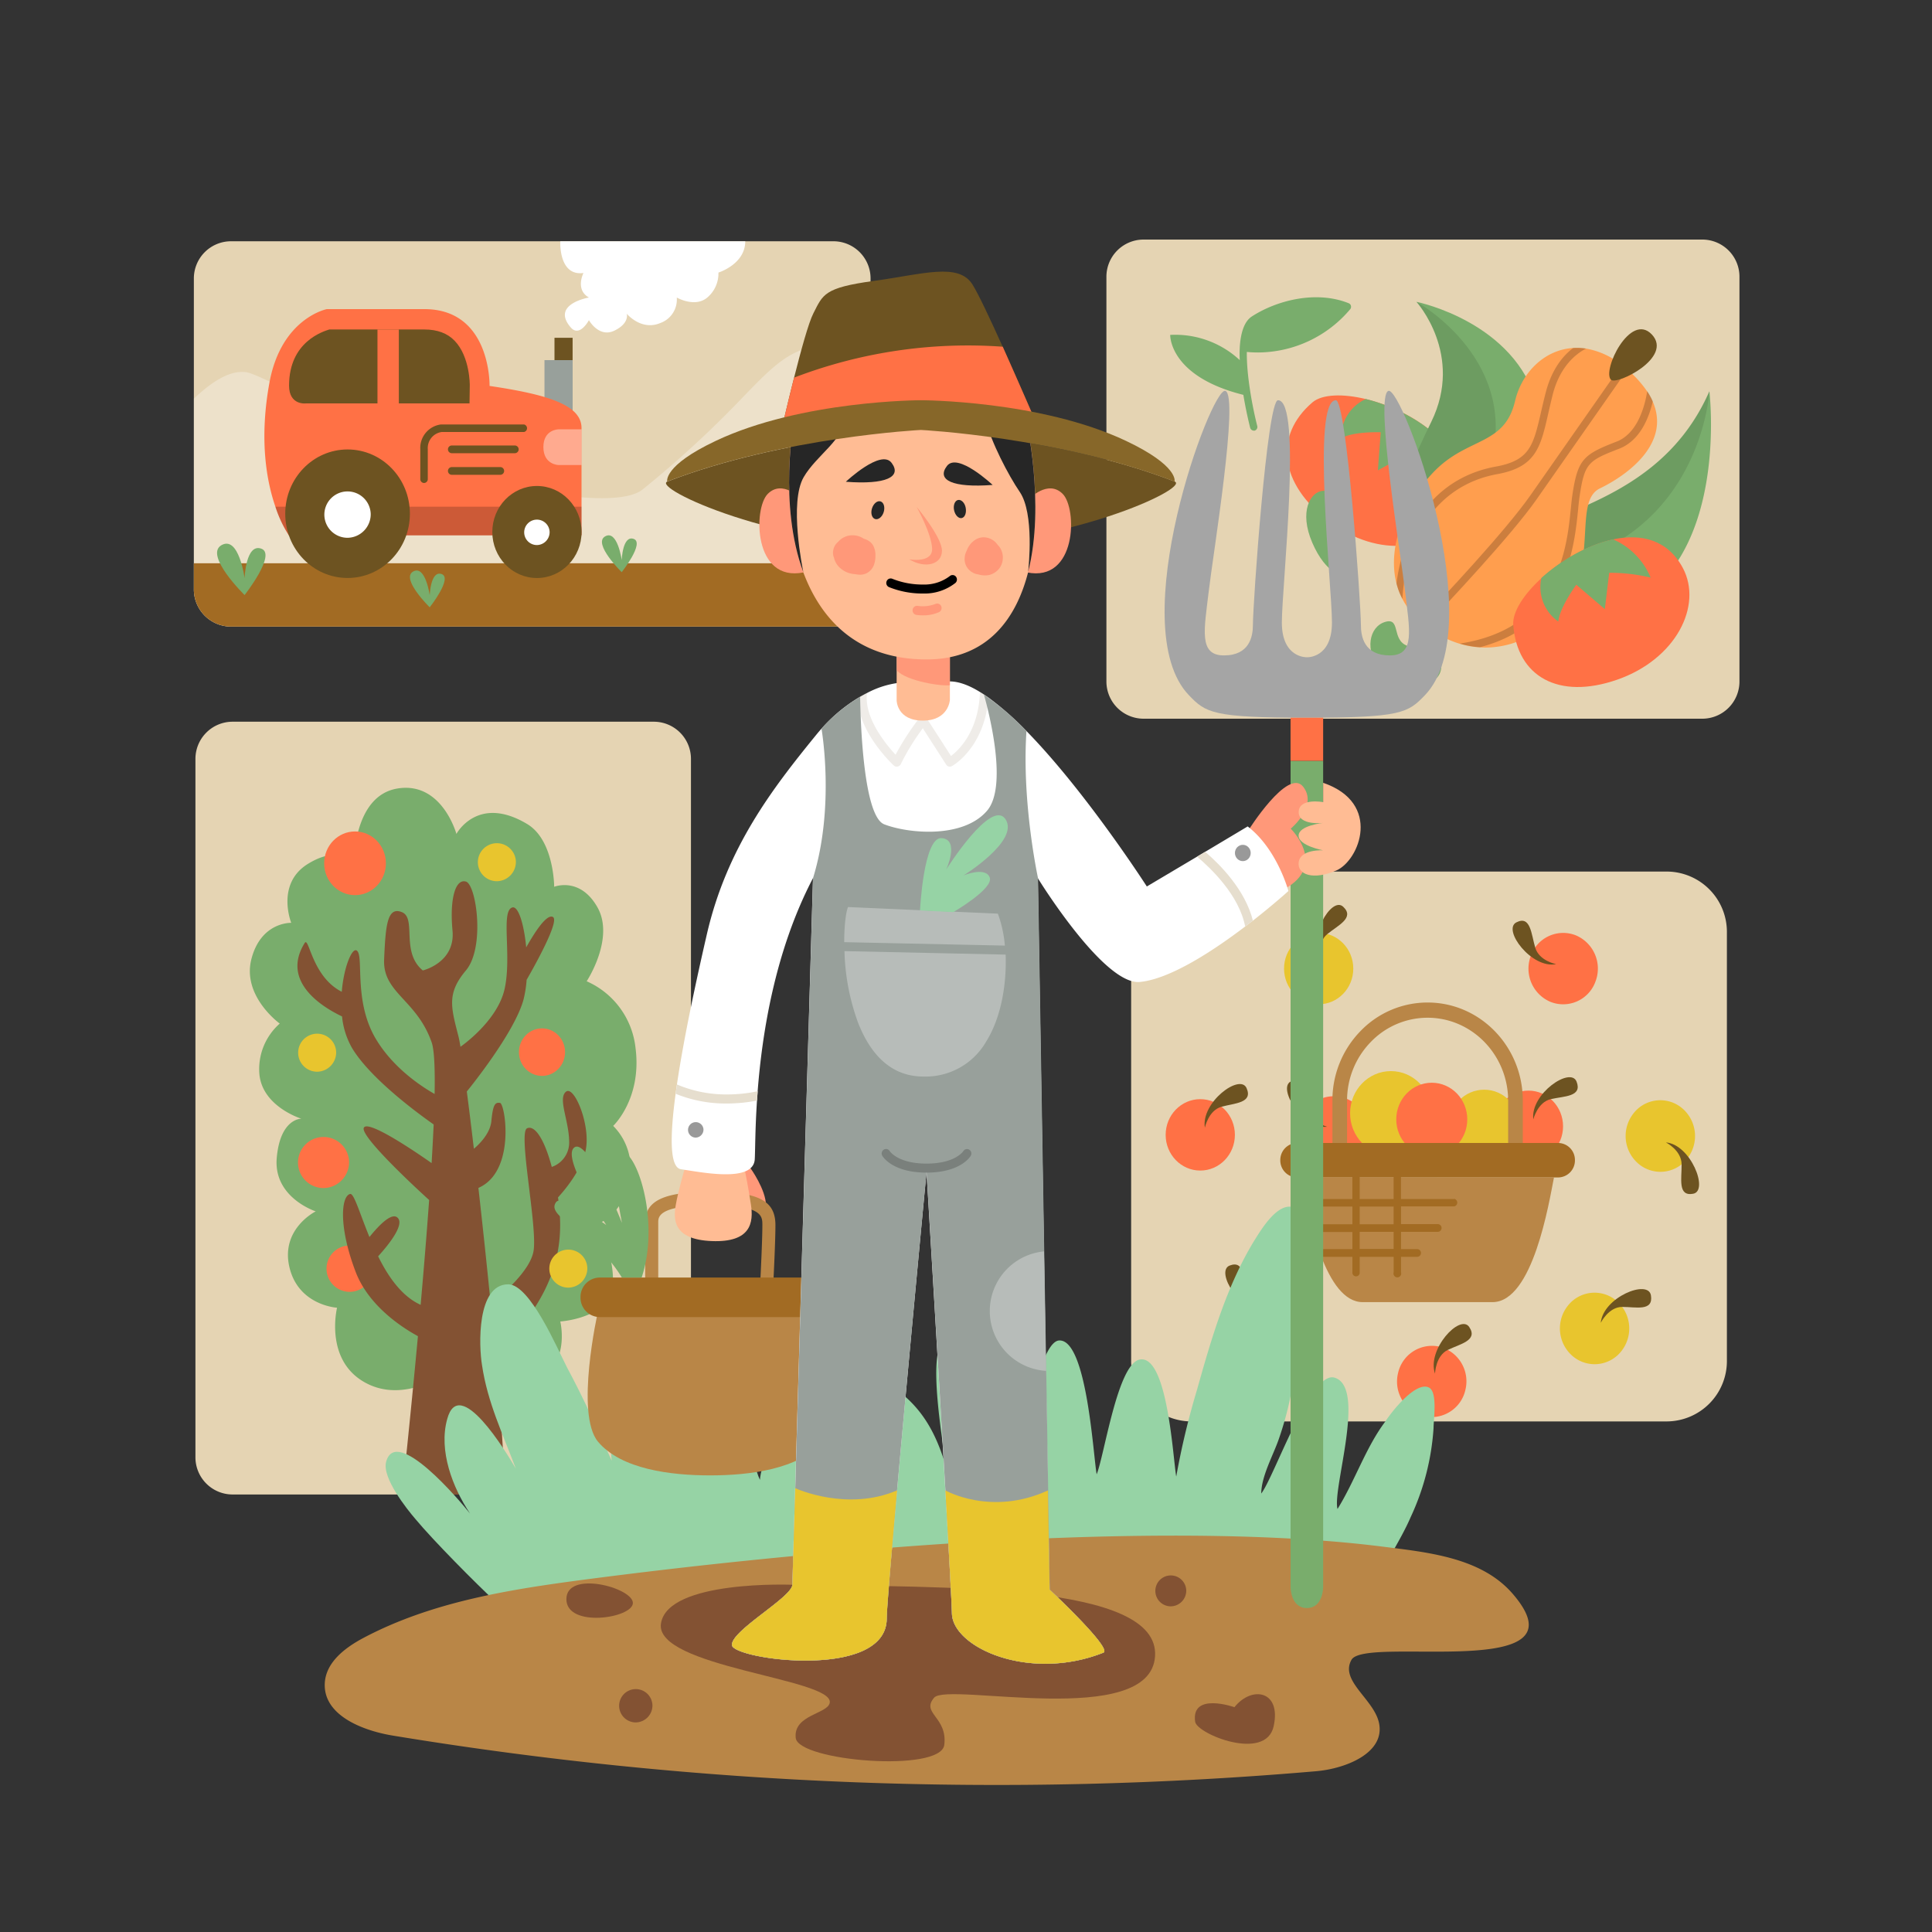 <svg id="OBJECTS" xmlns="http://www.w3.org/2000/svg" viewBox="0 0 500 500"><rect x="0" y="0" width="500" height="500" fill="#333333" stroke="none"/><defs><style>.cls-1{fill:#e5d4b3;}.cls-2{fill:#79ad6c;}.cls-3{fill:#ff7145;}.cls-4{fill:#835233;}.cls-5{fill:#e8c52e;}.cls-24,.cls-6{opacity:0.3;}.cls-12,.cls-24,.cls-7{fill:#fff;}.cls-8{fill:#a26b23;}.cls-9{fill:#98a09b;}.cls-10,.cls-15{opacity:0.2;}.cls-11{fill:#6d5321;}.cls-12,.cls-23{opacity:0.4;}.cls-13{opacity:0.1;}.cls-14{fill:#ff9e4e;}.cls-16{fill:#b98647;}.cls-17{fill:#96d3a5;}.cls-18{fill:#a5a5a5;}.cls-19{fill:#ff9879;}.cls-20{fill:#ffbc94;}.cls-21{fill:#ada18c;}.cls-22{fill:#e6dece;}.cls-25{fill:#262626;}.cls-26{fill:#876729;}</style></defs><path class="cls-1" d="M50.58,377a9.62,9.62,0,0,0,9.47,9.77H169.34a9.62,9.62,0,0,0,9.48-9.77V196.54a9.62,9.62,0,0,0-9.48-9.76H60.05a9.62,9.62,0,0,0-9.47,9.76Z"/><path class="cls-2" d="M116.56,354.7s-11.81,9.14-22.45,2.89c-10.15-5.95-6.88-19.15-6.88-19.15s-10-.56-12.33-10.5,6.81-14.44,6.81-14.44-11-3.54-10.09-13.84S78,289.52,78,289.52,68,286.46,67.14,278.1a15.7,15.7,0,0,1,5.26-13.2s-9.83-7.08-7.33-16.73,10.3-9.34,10.3-9.34-4.06-10.14,4.37-15.29,11.86,0,11.86,0-.32-17.54,11.23-19.47,15.29,11.75,15.29,11.75,5.46-10.26,18.3-2.57c7,4.18,7,16.25,7,16.25s6.69-2.7,11.21,5.33-2.8,19.12-2.8,19.12a21.35,21.35,0,0,1,12.64,17.23c1.71,13.19-5.78,20.2-5.78,20.2a15.44,15.44,0,0,1,4.21,13.91c-1.56,8.85-7.8,11.27-7.8,11.27s5.46,12.55,2.81,18.66S145,342,145,342s2.42,9.88-4.69,14.16C126.4,364.51,116.56,354.7,116.56,354.7Z"/><path class="cls-3" d="M96.5,328.17a6,6,0,1,0-6,6.16A6.06,6.06,0,0,0,96.5,328.17Z"/><path class="cls-4" d="M146.48,282.53c-2.15,1.71.71,7.34.81,12.71A6.68,6.68,0,0,1,142.8,302v0c-2-7.5-4.49-10.86-6.39-10-2.39,1,2.7,25.28,1.68,31.71-.83,5.2-8.29,11.52-11.1,13.72-1-10.1-2.1-20.44-3.18-30h0c9.73-4.24,6.93-21.78,5.6-22s-1.84.52-2.25,4.74c-.31,3.21-3.18,6-4.52,7.13-.65-5.5-1.27-10.53-1.83-14.82v0s12.48-15.2,14.73-24a30.38,30.38,0,0,0,.75-4.9c2.11-3.68,8.61-15.3,6.8-16.27s-5.51,5.38-6.91,7.87c-.56-6-2.07-11-3.71-10.29-2.86,1.15,0,12.64-1.88,21.06s-11.42,14.95-11.42,14.95h0c-.21-1.24-.38-2.15-.52-2.68-1.92-7.54-3.08-11.11,1.93-17.07s2.69-22.23,0-23-4.24,4.34-3.47,12.68-7.69,10.32-7.69,10.32c-5.78-4.76-1.54-13.5-5.39-15.08s-4.24,3.57-4.62,12.25,8.47,10.38,12.32,21.49c.66,1.93.87,6.72.75,13.31-3.25-1.84-10.71-6.65-15.25-14.32-5.92-10-2.86-21.89-5-22.85-1.21-.54-3.27,4.49-3.78,10.72-7.76-3.93-8.47-14.44-9.6-12.62-6.22,10,4.62,16.6,9.67,19a20.51,20.51,0,0,0,2.59,8.18c4.65,7.74,16.52,16.55,21.12,19.78-.14,3.13-.32,6.5-.53,10-5-3.52-16.42-11.15-17.53-9.18s12.1,14.39,16.89,18.73c-.63,8.77-1.4,18.11-2.2,27.13-4.85-2.18-8.4-7.26-11-12.56,2.46-2.7,6.73-7.9,5.17-9.84s-5.31,2.25-7.42,4.85c-2.53-6.15-4-11.39-5-11.14-2.37.58-3,8.62,1.47,20.26,3.42,8.82,12.08,14.36,16.08,16.54-2.07,22.4-4.09,41-4.09,41H130.6c0-7.47-1-21.07-2.37-36.49,16.41-15.45,17.91-28.74,16.18-40.42,1.62-1.76,6.09-7,7.17-12.22C152.91,291.24,148.62,280.81,146.48,282.53Z"/><path class="cls-5" d="M87,272.29a4.92,4.92,0,1,0-4.91,5.07A5,5,0,0,0,87,272.29Z"/><path class="cls-5" d="M133.51,223a4.92,4.92,0,1,0-4.92,5.06A5,5,0,0,0,133.51,223Z"/><ellipse class="cls-3" cx="91.88" cy="223.42" rx="7.99" ry="8.24"/><ellipse class="cls-3" cx="140.27" cy="272.29" rx="5.97" ry="6.15"/><path class="cls-3" d="M90.34,300.65a6.61,6.61,0,1,0-6.6,6.82A6.7,6.7,0,0,0,90.34,300.65Z"/><path class="cls-5" d="M152,328.17a4.92,4.92,0,1,0-4.91,5.07A5,5,0,0,0,152,328.17Z"/><path class="cls-1" d="M225.3,72.21v80.18a9.62,9.62,0,0,1-9.47,9.77H59.65a9.63,9.63,0,0,1-9.48-9.77V72.21a9.63,9.63,0,0,1,9.48-9.77H215.83A9.62,9.62,0,0,1,225.3,72.21Z"/><g class="cls-6"><path class="cls-7" d="M225.3,94.07v58.32a9.62,9.62,0,0,1-9.47,9.77H59.65a9.63,9.63,0,0,1-9.48-9.77V103.17c4.33-4.09,9.22-7.53,13.64-6.83s34.67,17.56,39,20.76c3.72,3.19,53.91,17.24,63.5,9.57a272,272,0,0,0,26.31-24.26c9-9.25,15.49-16.29,28.49-10.86A27,27,0,0,1,225.3,94.07Z"/></g><path class="cls-8" d="M225.3,145.77v6.62a9.62,9.62,0,0,1-9.47,9.77H59.65a9.63,9.63,0,0,1-9.48-9.77v-6.62Z"/><rect class="cls-9" x="140.91" y="93.2" width="7.29" height="13.01"/><path class="cls-3" d="M150.5,110.8v27.75H74.76a31.5,31.5,0,0,1-3.49-7.42C69,124.56,67,113.69,69.78,98.78,72.91,82.29,84.58,80,84.58,80h25.24c17.33,0,16.88,19.88,16.88,19.88C142.23,102.17,150.5,104.93,150.5,110.8Z"/><path class="cls-10" d="M150.5,131.13v7.42H74.76a31.5,31.5,0,0,1-3.49-7.42Z"/><path class="cls-11" d="M74.81,99.79c0-11.4,8.84-14,10.4-14.52h24.61c3.39,0,6,1,7.84,2.92,4,4.15,3.92,11.49,3.92,11.57l-.07,4.64H79.22S74.81,105,74.81,99.79Z"/><rect class="cls-3" x="97.69" y="85.27" width="5.53" height="19.13"/><ellipse class="cls-11" cx="89.95" cy="132.95" rx="16.13" ry="16.63"/><path class="cls-7" d="M95.94,133a6,6,0,1,0-6,6.18A6.09,6.09,0,0,0,95.94,133Z"/><ellipse class="cls-11" cx="138.96" cy="137.68" rx="11.55" ry="11.91"/><path class="cls-7" d="M142.24,137.68a3.29,3.29,0,1,0-3.28,3.38A3.34,3.34,0,0,0,142.24,137.68Z"/><rect class="cls-11" x="143.5" y="87.42" width="4.69" height="5.78"/><path class="cls-12" d="M150.5,111.11h-5.95s-3.92,0-3.92,4.59,3.92,4.65,3.92,4.65h5.95Z"/><path class="cls-11" d="M109.77,125a1,1,0,0,1-1-1v-7.74a6.13,6.13,0,0,1,5.35-6.41h21.5a1,1,0,0,1,0,1.95H114.33a4.19,4.19,0,0,0-3.62,4.46v7.74A1,1,0,0,1,109.77,125Z"/><path class="cls-11" d="M133.23,117.29h-16.3a1,1,0,0,1,0-2h16.3a1,1,0,0,1,0,2Z"/><path class="cls-11" d="M129.47,122.88H116.93a1,1,0,0,1,0-2h12.54a1,1,0,0,1,0,2Z"/><path class="cls-7" d="M147.71,84.74c2.31,2.67,4.7-1.88,4.7-1.88S155,87.5,159,85.57s3.2-4.38,3.2-4.38,3.73,4.49,8.65,2.42A6.45,6.45,0,0,0,175.15,77s4.69,2.71,7.9,0a8.16,8.16,0,0,0,2.88-6.46s6.94-2.15,6.94-8.09H145s-.48,9.08,6,8.2c0,0-2.21,4.33,1.42,6.35C152.41,77,142.48,78.68,147.71,84.74Z"/><path class="cls-2" d="M63.3,154s-10.51-10.29-6-12.9,6,8.52,6,8.52.31-9.06,4.32-7.63S63.3,154,63.3,154Z"/><path class="cls-2" d="M111.21,157.17s-7.53-7.37-4.32-9.24,4.32,6.11,4.32,6.11.22-6.5,3.1-5.47S111.21,157.17,111.21,157.17Z"/><path class="cls-2" d="M160.9,148.08s-7.53-7.38-4.32-9.25,4.32,6.11,4.32,6.11.22-6.5,3.1-5.47S160.9,148.08,160.9,148.08Z"/><path class="cls-1" d="M286.34,71.72A9.62,9.62,0,0,1,295.81,62H440.7a9.62,9.62,0,0,1,9.47,9.77V176.23A9.63,9.63,0,0,1,440.7,186H295.81a9.63,9.63,0,0,1-9.47-9.77Z"/><path class="cls-3" d="M339.67,104.12c-10,8.54-8.67,21.07,4.3,30.83s27.94,7.64,32.67-2.35c3.58-7.57.85-14.3-4.51-19.48-5-4.8-12.17-8.27-18.67-9.85C347.52,101.84,342.18,102,339.67,104.12Z"/><path class="cls-2" d="M347.09,113.42c3.3-1.84,10.24-1.55,10.24-1.55l-.74,9.86,8.09-4.47a48.25,48.25,0,0,1,5.2,9.75,19.37,19.37,0,0,0,2.25-13.89c-5-4.8-12.17-8.27-18.67-9.85A10.86,10.86,0,0,0,347.09,113.42Z"/><path class="cls-2" d="M389.32,145.57a22.61,22.61,0,0,0,.25,2.67c1.84,11.8,13.51,16.43,30.08,9.4,28.13-11.94,22.74-56.38,22.74-56.38C427.5,135.28,388.91,131.82,389.32,145.57Z"/><path class="cls-13" d="M389.32,145.57a22.61,22.61,0,0,0,.25,2.67c50.46-2.24,52.82-47,52.82-47C427.5,135.28,388.91,131.82,389.32,145.57Z"/><path class="cls-2" d="M369.35,162.2h0c.52-.25,38.79-19.5,28.44-57.68-5.7-21-30.45-26.25-31.22-26.41h0s12.37,13.65,3.85,31.05S357,138.75,369.35,162.2Z"/><path class="cls-13" d="M369.35,162.2h0c.2-.37,6.74-12.35,15.87-40.36S367.3,78.5,366.58,78.1h0s12.37,13.65,3.85,31.05S357,138.75,369.35,162.2Z"/><path class="cls-14" d="M361.41,151a17.5,17.5,0,0,0,1.53,4,19.54,19.54,0,0,0,4.65,5.85l0,0c.48.42,1,.82,1.46,1.19a26.49,26.49,0,0,0,8.71,4.56,22.76,22.76,0,0,0,5.22.94c8.58.53,16.76-3.78,22.07-10.91,8.52-11.42,2.15-26.92,9-30.23,7.44-3.6,18.37-11.82,13.66-22.5a15.94,15.94,0,0,0-1.44-2.62,28.2,28.2,0,0,0-5.08-5.6c-.26-.24-.53-.46-.81-.7s-.45-.36-.67-.52a20.08,20.08,0,0,0-9.27-4.25,14.49,14.49,0,0,0-3.34-.15c-7.35.46-13.25,6.28-15,13.7-2.73,11.6-12.1,9.31-20.78,18.09C364.88,128.37,358.69,140.49,361.41,151Z"/><g class="cls-15"><path d="M377.79,166.56a22.76,22.76,0,0,0,5.22.94c22.41-5.85,24.39-25.62,25.42-35.79.12-1.27.23-2.36.37-3.25,1.28-8.6,2.2-9.23,10.23-12.33,5.41-2.09,7.73-8,8.71-12.27a15.94,15.94,0,0,0-1.44-2.62c-.58,3.66-2.41,10.92-7.94,13.05-8.57,3.32-10.05,4.53-11.44,13.87-.14.94-.25,2.05-.38,3.34C405.5,141.86,403.42,162.63,377.79,166.56Z"/></g><g class="cls-15"><path d="M361.41,151a17.5,17.5,0,0,0,1.53,4c1.06-17.69,10.08-29.66,24.58-32.3,10-1.82,11.19-7,13.15-15.61.36-1.57.73-3.19,1.18-5,1.88-7.29,6-10.52,8.62-11.88a14.49,14.49,0,0,0-3.34-.15c-2.64,2-5.57,5.55-7.1,11.54-.47,1.8-.86,3.5-1.2,5-2,8.6-2.87,12.54-11.65,14.14C372.84,123.32,363.54,134.42,361.41,151Z"/></g><g class="cls-15"><path d="M367.59,160.78l0,0c.48.42,1,.82,1.46,1.19,5.56-5.85,22.15-23.5,28.57-32.67s19.28-27.55,23.57-33.69c-.26-.24-.53-.46-.81-.7s-.45-.36-.67-.52l-23.62,33.77C389.71,137.32,373,155.12,367.59,160.78Z"/></g><path class="cls-11" d="M416.93,98.29c1.5,1.45,16.17-5.78,10.57-11.72S414.53,96,416.93,98.29Z"/><path class="cls-3" d="M391.63,161.74c1,13.34,11.69,19.46,26.9,14.16s22.16-19.14,17-28.89c-3.93-7.38-10.83-8.95-18-7.43-6.66,1.42-13.56,5.49-18.56,10C394.34,153.81,391.37,158.39,391.63,161.74Z"/><path class="cls-2" d="M403.28,160.85c.44-3.83,4.67-9.52,4.67-9.52l7.38,6.31,1.13-9.4a45.47,45.47,0,0,1,10.72,1.24,18.56,18.56,0,0,0-9.71-9.9c-6.66,1.42-13.56,5.49-18.56,10A10.87,10.87,0,0,0,403.28,160.85Z"/><path class="cls-2" d="M372.89,173.45c-1.14,5.19-11.23,5.49-15.56.19s-3-11.46,1.15-12.69,1.52,4.72,5.8,6.21S374,168.34,372.89,173.45Z"/><path class="cls-2" d="M350.54,147.3c2.52-3.47-4.41-5.48-3-11.64s-2-8.9-5.2-8.64-6.21,5.32-2.73,13.41S348.14,150.6,350.54,147.3Z"/><path class="cls-2" d="M321.78,102.19c.69,4.21,1.54,7.64,1.77,8.54a1,1,0,0,0,.92.72.91.91,0,0,0,.23,0,1,1,0,0,0,.68-1.19c-1.06-4.13-2.8-12.75-2.7-19.18,1,.1,2,.14,2.94.14A31.35,31.35,0,0,0,349.45,80a1,1,0,0,0,.17-.86.93.93,0,0,0-.57-.66c-8.45-3.4-18.69-.73-25.09,3.43-2,1.31-2.89,4.34-3.11,8v0a.71.71,0,0,0,0,.14c-.06,1-.06,2.08,0,3.15a24.55,24.55,0,0,0-18-6.53S302.47,97.36,321.78,102.19Z"/><path class="cls-1" d="M446.92,241.41a15.62,15.62,0,0,0-15.38-15.85H308.11a15.61,15.61,0,0,0-15.37,15.85V352a15.62,15.62,0,0,0,15.37,15.86H431.54A15.63,15.63,0,0,0,446.92,352Z"/><ellipse class="cls-5" cx="341.27" cy="250.67" rx="8.96" ry="9.24"/><path class="cls-11" d="M341.64,248.49s-.89-4.49,1.88-6.76,7.15-4.21,4.09-7.07S338.16,242.93,341.64,248.49Z"/><path class="cls-3" d="M407.84,242.07a8.88,8.88,0,0,0-11.63,5.21,9.33,9.33,0,0,0,5.05,12,8.88,8.88,0,0,0,11.63-5.21A9.35,9.35,0,0,0,407.84,242.07Z"/><path class="cls-11" d="M402.72,249.51s-4.38-.8-5.41-4.28-1.18-8.41-4.88-6.52S396.43,250.81,402.72,249.51Z"/><path class="cls-3" d="M379.26,359.62a9.25,9.25,0,0,0-6.69-11.1,9,9,0,0,0-10.77,6.9,9.27,9.27,0,0,0,6.7,11.11A9,9,0,0,0,379.26,359.62Z"/><path class="cls-11" d="M371.38,355.49s.12-4.59,3.32-6.14,7.89-2.43,5.53-5.93S369.21,349.26,371.38,355.49Z"/><ellipse class="cls-3" cx="310.63" cy="293.7" rx="8.96" ry="9.24"/><path class="cls-11" d="M311.82,291.85s.91-4.49,4.32-5.43,8.18-.95,6.47-4.82S310.76,285.32,311.82,291.85Z"/><ellipse class="cls-3" cx="329.22" cy="340.64" rx="8.96" ry="9.24"/><path class="cls-11" d="M327.51,339.31s-4.29-1.22-5-4.79-.41-8.48-4.27-7S321.12,340,327.51,339.31Z"/><path class="cls-5" d="M419.72,349.53a9.44,9.44,0,0,0-1.5-13,8.77,8.77,0,0,0-12.58,1.54,9.43,9.43,0,0,0,1.49,13A8.78,8.78,0,0,0,419.72,349.53Z"/><path class="cls-11" d="M414.28,342.34s2-4.1,5.53-4.11,8.14,1.25,7.45-3S414.88,335.75,414.28,342.34Z"/><path class="cls-5" d="M424.25,301.36a8.77,8.77,0,0,0,12.56-1.72,9.44,9.44,0,0,0-1.67-13,8.78,8.78,0,0,0-12.56,1.72A9.43,9.43,0,0,0,424.25,301.36Z"/><path class="cls-11" d="M431.14,295.66s4,2,4.06,5.64-1.09,8.41,3,7.64S437.54,296.18,431.14,295.66Z"/><path class="cls-3" d="M349.24,284.7a8.84,8.84,0,0,0-12.06,4.06,9.39,9.39,0,0,0,3.93,12.43,8.85,8.85,0,0,0,12.06-4.06A9.39,9.39,0,0,0,349.24,284.7Z"/><path class="cls-11" d="M343.46,291.61s-4.29-1.22-5-4.79-.41-8.48-4.26-7S337.08,292.29,343.46,291.61Z"/><ellipse class="cls-3" cx="395.56" cy="291.49" rx="8.96" ry="9.24"/><path class="cls-11" d="M396.82,289.69s1.09-4.45,4.54-5.24,8.21-.59,6.65-4.54S396,283.12,396.82,289.69Z"/><ellipse class="cls-5" cx="359.97" cy="288.1" rx="10.57" ry="10.9"/><ellipse class="cls-5" cx="384.1" cy="291.49" rx="9.19" ry="9.48"/><ellipse class="cls-3" cx="370.54" cy="289.69" rx="9.19" ry="9.48"/><path class="cls-16" d="M394.1,295.8h-3.79V284.89c0-11.85-9.35-21.5-20.84-21.5a20.39,20.39,0,0,0-14.74,6.3,21.69,21.69,0,0,0-6.11,15.2V295.8h-3.79V284.89a25.62,25.62,0,0,1,7.22-18,24.09,24.09,0,0,1,17.42-7.44c13.58,0,24.63,11.39,24.63,25.4Z"/><path class="cls-8" d="M407.59,300.26a4.39,4.39,0,0,0-4.32-4.46h-67.6a4.4,4.4,0,0,0-4.33,4.46h0a4.4,4.4,0,0,0,4.33,4.46h67.6a4.39,4.39,0,0,0,4.32-4.46Z"/><path class="cls-16" d="M402.17,304.71c-1.29,6.51-5.44,32.28-15.91,32.28H352.65c-4.76,0-8.23-5.36-10.71-11.8-.25-.65-.49-1.3-.71-2-.5-1.46-1-3-1.39-4.43-.18-.66-.35-1.31-.52-2-.4-1.59-.76-3.14-1.09-4.59-.14-.67-.28-1.32-.4-1.95-.49-2.36-.85-4.34-1.09-5.59Z"/><path class="cls-8" d="M376.35,310.3H362.57v-6.56a1,1,0,1,0-1.9,0v6.56h-8.79v-6.56a.95.95,0,1,0-1.89,0v6.56H337.83c.12.63.26,1.28.4,1.95H350v4.59H339.32c.17.65.34,1.3.52,2H350v4.43h-8.76c.22.66.46,1.31.71,2H350v4a.95.95,0,1,0,1.89,0v-4h8.79v4a1,1,0,1,0,1.9,0v-4h4.17a1,1,0,0,0,0-2h-4.17V318.8h9.5a1,1,0,0,0,0-2h-9.5v-4.59h13.78a1,1,0,0,0,0-1.95Zm-15.68,12.93h-8.79V318.8h8.79Zm0-6.39h-8.79v-4.59h8.79Z"/><path class="cls-17" d="M371,369.63a64.23,64.23,0,0,1-5.92,23c-2.79,6.52-7.84,13.52-10.28,20.36-9.5-4.21-23.44-4.81-38.22-4.84-10.83,0-53.65-.51-93.88-1A83.71,83.71,0,0,1,217.89,388a95.84,95.84,0,0,1-.91-15.48c.05-1.58.09-3.42.2-5.3.44-7.37,2.07-15.23,11.08-10.12,9.3,5.53,13.53,12.22,16.64,22.69-.57-4.66-5.36-31.12-.29-32.87,3.95-1.45,11,11.93,12.69,14.84,3.39,5.52,4.8,9.59,6.49,16,1.41-4.36,2-9.6,3.1-14.25.57-2.91,3.39-16,7.05-16.58,7.34-.87,9,30,9.88,34.61,2-4.94,5.35-28.21,11-29.66,7.34-1.75,8.75,25.59,9.59,30.25a199.58,199.58,0,0,1,5.36-22.4c3.67-13.09,7.62-26.76,14.67-38.39,2-3.2,6.77-11.35,11.28-8.44,2.82,1.75,2.54,8.14,2.54,11,0,9.89-1.7,20.36-3.11,30a84.15,84.15,0,0,1-4.23,18.62c-1.41,4.07-4.51,9.6-4.51,14,3.39-4.36,12.69-31.71,18.9-30,8.46,2.33-.57,28.8.84,34,4.52-7.27,7.34-16,12.41-22.69,1.69-2.61,7.9-10.47,11.28-8.72C372.09,360.32,371,367.3,371,369.63Z"/><path class="cls-17" d="M217.89,388c-.89,3.2-1.82,6.08-2.32,8.08-.69,2.11-1.37,7.86-2.81,10.9-36.16-.44-55.69,12.72-66.85,6.48-5.72-3.2-10.69-.06-17.49,1.23-5.31-4.94-16.22-15.93-20.87-21.52-2.26-2.62-8.74-10.76-7.62-14.84,2.54-9.59,19.18,10.18,21.72,13.38-4.51-6.69-8.18-16.28-5.92-24.43,3.1-11.63,15.23,8.44,17.77,12.8-3.39-9-7.34-17.16-8.75-26.76-.84-4.94-1.41-20.94,6.77-20.94,5.64,0,12.69,16.58,15.23,21.52,4.23,7.86,7.9,16,11.56,24.14-.56-4.94-1.12-20.94,7.9-18.9,6.77,1.74,10.44,16.29,13.54,21.23.28-4.36,1.69-18,8.46-15.71,5.64,2,6.2,13.67,8.46,18.33.56-8.12,11.78-23.18,20.51-15.77l.08.06C221.8,371.18,220,380.5,217.89,388Z"/><path class="cls-16" d="M152.06,408.7c-19.89,2.6-40.16,5.74-58,15.19-4.66,2.48-9.64,6.19-10,11.6-.52,8.36,9.63,12.37,17.65,13.69a962,962,0,0,0,238.9,9.21c7.69-.66,17.93-4.74,16.27-12.51-1.32-6.16-10.22-10.9-7.11-16.33,3.62-6.34,61.63,6,41.72-17.07-8.13-9.42-21.9-10.73-33.89-12.24-37.22-4.69-87.25-2.72-124.46.1Q192.52,403.42,152.06,408.7Z"/><path class="cls-4" d="M205.16,410.14s-32.32-1.34-34.1,10,44.63,14.23,43.68,20.5c-.45,2.94-9.45,3.1-8.81,9.13s37.56,9.06,38.45,1.81-6.13-8.17-2.61-12.24,56,8.29,57.16-10.74S244.5,410.81,205.16,410.14Z"/><path class="cls-4" d="M146.58,413.85c0,7.55,17.2,4.95,17.21,1S146.6,406.29,146.58,413.85Z"/><path class="cls-4" d="M168.85,441.33a4.31,4.31,0,1,0-4.32,4.43A4.38,4.38,0,0,0,168.85,441.33Z"/><path class="cls-4" d="M309.3,445.57c.44,3.19,18.28,10.43,20.32,1.19s-5.65-10.59-10.15-4.94C319.47,441.82,308.21,437.83,309.3,445.57Z"/><path class="cls-4" d="M307,411.6a4,4,0,1,0-4,4.12A4.06,4.06,0,0,0,307,411.6Z"/><path class="cls-18" d="M338.21,185.75c24.54,0,26.18-1.31,30.5-5.77,17.27-17.81-5.84-80.13-9.4-78.82s3.18,42.1,4.33,51.94,2.67,16.52-3.95,16.52-7.49-4.83-7.49-7.87c0-5.52-3.69-58.17-6.49-58.17-6.36,0-1,48.2-1,57.52s-6.48,9-6.48,9-6.49.28-6.49-9,5.35-57.52-1-57.52c-2.8,0-6.49,52.65-6.49,58.17,0,3-.89,7.87-7.5,7.87s-5.09-6.69-3.94-16.52,7.88-50.63,4.32-51.94-26.67,61-9.39,78.82c4.32,4.46,6,5.77,30.5,5.77"/><path class="cls-2" d="M338.21,416.16c4.23,0,4.22-5.4,4.22-5.4V196.9H334V410.76s0,5.4,4.22,5.4"/><path class="cls-19" d="M323,215s10.3-16.41,14.24-11.42-3.2,10.88-3.2,10.88,9.64,9.43-1.66,15.64Z"/><path class="cls-20" d="M336.1,223.12c-.43,3.26,3.76,4.75,9.74,2.16s11.87-17.45-3.41-22.69v5s-6.2-1.16-6.33,2.49,6.33,2.89,6.33,2.89-6.32.65-6.35,3.28,6.35,3.81,6.35,3.81S336.54,219.72,336.1,223.12Z"/><polygon class="cls-3" points="333.99 185.75 333.99 196.9 337.08 196.9 338.21 196.9 342.43 196.9 342.43 185.75 333.99 185.75"/><path class="cls-19" d="M194.23,302.34s4,5.53,4,9.63l-3.77.46-4.27-10.09Z"/><path class="cls-16" d="M198.51,332.38h-.09a1.73,1.73,0,0,1-1.6-1.84c0-.09.48-9.44.48-13.48,0-2.41,0-5.14-13.45-5.14s-13.5,3-13.5,4.45v14.26a1.69,1.69,0,1,1-3.38,0V316.37c0-5.64,4.89-7.94,16.88-7.94,12.43,0,16.83,2.26,16.83,8.63,0,4.13-.46,13.28-.48,13.66A1.71,1.71,0,0,1,198.51,332.38Z"/><path class="cls-16" d="M212.88,339.7s5.89,26.31-.1,33.43-18.81,8.7-29,8.7-23-1.58-29-8.7-.09-33.43-.09-33.43Z"/><path class="cls-8" d="M217.41,335.75a5,5,0,0,0-5-5.12H155.19a5,5,0,0,0-4.95,5.12h0a5,5,0,0,0,4.95,5.11h57.26a5,5,0,0,0,5-5.11Z"/><path class="cls-2" d="M160.94,330.63a39.05,39.05,0,0,0-9.1-10.23c-6.16-4.95-9.59-6.91-7.94-9.27s13,5.9,13,5.9-11.82-17.45-8.26-20.07,12.33,19.54,12.33,19.54-3.81-18.23,0-18.36,9.92,17.9,5.09,32.49Z"/><path class="cls-20" d="M177.13,302.73s-1.63,5.53-2.25,9.17-.76,8.9,9.35,9.29,10.82-4.77,10.11-9.44-1.51-8.58-1.51-8.58Z"/><path class="cls-7" d="M333.44,230.6s-3.77,3.42-9.19,7.66l-2,1.52c-8.26,6.28-19.39,13.59-27.25,14.35-9.34.92-26.42-26.87-26.42-26.87l3.05,184.12s16.41,15.35,13.92,16.33c-19.15,7.6-39-1.31-39.2-10.16s-6.57-114.25-6.57-114.25-10.3,108.61-10.3,115.55c0,16.15-39.87,10.63-40.06,6.89s15.26-12.19,15.64-15.54l5.34-182.94c-9.92,19-13.17,40.33-14.32,55.15-.05.82-.12,1.62-.17,2.42-.5,7.6-.45,13.14-.58,15.21-.39,6.1-13.73,3.34-19.08,2.56-3-.44-2.87-8.63-1.4-19.53.1-.79.22-1.6.34-2.41,1.82-12.34,5.13-27.52,7.74-38.85,5.16-22.43,17-37.76,28.32-51.65.45-.55.89-1.07,1.34-1.57a0,0,0,0,1,0,0,41.36,41.36,0,0,1,9.45-7.94l.52-.31c.63-.36,1.25-.7,1.84-1a23.91,23.91,0,0,1,7.68-2.55l13.73-.44c2.31,0,5,1,7.81,2.74q.5.3,1,.63c.4.26.78.52,1.19.81a77.87,77.87,0,0,1,9.77,8.6c15.42,15.71,31.22,40.29,31.22,40.29l13-7.72,2.1-1.25,11-6.57C330.58,219.78,333.44,230.6,333.44,230.6Z"/><g class="cls-15"><path class="cls-21" d="M255.82,180.54c-1,12.84-9.07,17.52-9.46,17.73a1.11,1.11,0,0,1-1.48-.38l-6.06-9.41a59.89,59.89,0,0,0-5.7,9.28,1.15,1.15,0,0,1-.8.62,1.1,1.1,0,0,1-1-.26c-.45-.42-9.32-8.76-9.29-17.5l.52-.3c.63-.37,1.25-.7,1.84-1-.86,6.43,4.93,13.35,7.38,16a68.77,68.77,0,0,1,6.21-9.56,1.15,1.15,0,0,1,.93-.42,1.12,1.12,0,0,1,.89.51l6.32,9.8c2.06-1.55,7.13-6.39,7.49-16.55q.5.3,1,.63C255,180,255.41,180.25,255.82,180.54Z"/></g><path class="cls-22" d="M196.09,282.41c-.05.82-.12,1.62-.17,2.42a41.7,41.7,0,0,1-7.84.76,34.48,34.48,0,0,1-13.22-2.52c.1-.79.22-1.6.34-2.41a32.46,32.46,0,0,0,13,2.58A38.19,38.19,0,0,0,196.09,282.41Z"/><path class="cls-23" d="M182.06,292.3a2,2,0,1,0-2,2.11A2.07,2.07,0,0,0,182.06,292.3Z"/><ellipse class="cls-23" cx="321.64" cy="220.75" rx="2.04" ry="2.11"/><path class="cls-22" d="M324.25,238.26l-2,1.52c-1.6-8.21-9-15.17-12.45-18.08l2.1-1.25C315.66,223.66,322.25,230.25,324.25,238.26Z"/><path class="cls-9" d="M285.56,427.71c-19.15,7.6-39-1.31-39.2-10.16-.07-2.85-.76-15.71-1.69-31.83-1.95-34-4.88-82.42-4.88-82.42s-4.57,48.18-7.63,82.41h0c-1.52,17.16-2.67,30.81-2.67,33.13,0,16.15-39.87,10.63-40.06,6.89s15.26-12.19,15.64-15.54l.74-25.05,4.6-157.89c5.75-18.61,2.19-38.67,2.19-38.67a0,0,0,0,1,0,0,41.13,41.13,0,0,1,10-8.25c.09,5.84.78,30.85,6.23,33,6.17,2.39,20.34,3.77,26.6-3.49,5.39-6.23.65-24.94-.78-30.06a71.08,71.08,0,0,1,11,9.41c-1.26,18.56,3,38.13,3,38.13l1.6,96.6.52,30.92.5,30.94.43,25.66S288.05,426.73,285.56,427.71Z"/><g class="cls-15"><path d="M239.78,303.47c-8.86,0-11.34-4.18-11.45-4.36a1.19,1.19,0,0,1,.4-1.59,1.11,1.11,0,0,1,1.55.41s2.06,3.21,9.5,3.21,9.5-3.19,9.52-3.22a1.12,1.12,0,0,1,1.55-.38,1.17,1.17,0,0,1,.38,1.57C251.13,299.29,248.65,303.47,239.78,303.47Z"/></g><path class="cls-24" d="M255.22,269.56A18.11,18.11,0,0,1,239,278.61c-7.58,0-13.26-4.65-16.89-13.83a57.69,57.69,0,0,1-3.56-18.63l41.71.9C260.53,254.45,259.21,263.16,255.22,269.56Z"/><path class="cls-24" d="M260.06,244.72l-41.58-.89c0-4.54.49-8,1-9.09l38.77,1.71A31.91,31.91,0,0,1,260.06,244.72Z"/><path class="cls-17" d="M238.1,235.61s.9-19.14,5.62-18.71,1.16,8.13,1.16,8.13,11.68-18.56,15.35-13-10.88,14.54-10.88,14.54,5.62-2.37,6.78.49-9.41,9-9.41,9Z"/><path class="cls-5" d="M232.16,385.71h0c-1.52,17.16-2.67,30.81-2.67,33.14,0,16.14-39.87,10.62-40.06,6.88s15.26-12.19,15.64-15.54l.74-25.05C206.29,385.37,219.32,391.2,232.16,385.71Z"/><path class="cls-5" d="M285.56,427.71c-19.15,7.6-39-1.3-39.2-10.16-.07-2.85-.76-15.7-1.69-31.83,0,0,11.83,6.76,26.54,0l.43,25.67S288.05,426.73,285.56,427.71Z"/><path class="cls-24" d="M270.71,354.78a15.51,15.51,0,0,1-.52-30.92Z"/><path class="cls-11" d="M304,124.62c-29.89-11.55-65.64-13.35-65.64-13.35s-35.74,1.8-65.64,13.35c-4.16,1.6,28,16.85,65.64,16.85S308.13,126.22,304,124.62Z"/><path class="cls-20" d="M245.83,166.2v14.94s-.29,5.35-7,5.35-6.78-5.21-6.78-5.21V166.2Z"/><path class="cls-19" d="M245.83,166.2v11.12c-1.92.36-11.15-1-13.73-3.8V166.2Z"/><path class="cls-19" d="M266.36,129.11s4.83-5.11,8.65-1.31,3.72,23-9.27,20.33Z"/><path class="cls-19" d="M207.36,129.11s-4.83-5.11-8.65-1.31-3.72,23,9.27,20.33Z"/><path class="cls-20" d="M266.08,148a.19.19,0,0,1,0,.08c-3,11.74-10.33,22.58-26.28,22.58-18.36,0-27.52-10.83-31.9-22.53a.18.18,0,0,0,0-.05c-6.53-17.49-2.42-39.27-2.42-39.27l12.42-.06,37.16-.18,10.49-.06S270.59,130.45,266.08,148Z"/><path class="cls-25" d="M218.9,124.68s9.07-8.55,11.83-4.91S229.3,125.47,218.9,124.68Z"/><path class="cls-25" d="M228.69,132.56c.4-1.26.05-2.51-.78-2.79s-1.82.51-2.23,1.77-.05,2.5.78,2.78S228.29,133.81,228.69,132.56Z"/><path class="cls-25" d="M256.89,125.5s-9.06-8.55-11.82-4.91S246.5,126.29,256.89,125.5Z"/><path class="cls-25" d="M246.92,132.07c-.28-1.28.18-2.48,1-2.67s1.76.69,2,2-.18,2.47-1,2.67S247.2,133.35,246.92,132.07Z"/><path class="cls-19" d="M235.32,144.76s6.07,1.08,5.91-2.81-4-10.76-4-10.76,6.59,7.85,6.55,11.37S239.49,147.26,235.32,144.76Z"/><path d="M238.89,153.6a23,23,0,0,1-8.85-1.67,1.17,1.17,0,0,1-.57-1.53,1.12,1.12,0,0,1,1.49-.6,20.92,20.92,0,0,0,7.93,1.48,10.88,10.88,0,0,0,6.89-2.17,1.11,1.11,0,0,1,1.59.1,1.2,1.2,0,0,1-.09,1.64A12.91,12.91,0,0,1,238.89,153.6Z"/><path class="cls-19" d="M238.91,159.25a12.65,12.65,0,0,1-1.79-.12,1.16,1.16,0,0,1-.93-1.33,1.14,1.14,0,0,1,1.29-1,9.06,9.06,0,0,0,4.6-.5,1.12,1.12,0,0,1,1.5.58,1.19,1.19,0,0,1-.56,1.54A9.85,9.85,0,0,1,238.91,159.25Z"/><path class="cls-25" d="M266.08,148c.13-1.15,1.63-15.09-2.15-20.66-3-4.39-7.47-13-8.89-18.77l10.49-.06S270.59,130.45,266.08,148Z"/><path class="cls-25" d="M208,123.47c-3.81,6.54-.3,23.62-.09,24.63-6.53-17.49-2.42-39.27-2.42-39.27l12.42-.06C218.88,113.35,211.3,117.78,208,123.47Z"/><path class="cls-11" d="M268.67,110.59s-34.14-8.62-66.42.67c0,0,1.48-6.49,3.26-13.53,1.73-6.87,3.76-14.27,5-16.66,2.48-4.86,2.74-6.61,15.56-8.36s22-4.85,25.62.94c1.5,2.39,4.62,9,7.79,16.06C264,99.77,268.67,110.59,268.67,110.59Z"/><path class="cls-3" d="M268.67,110.59s-34.14-8.62-66.42.67c0,0,1.48-6.49,3.26-13.53a125.69,125.69,0,0,1,54-8C264,99.77,268.67,110.59,268.67,110.59Z"/><path class="cls-26" d="M291.41,114.1c-22.22-10.52-53.09-10.52-53.09-10.52s-30.87,0-53.09,10.52c-13.72,6.49-12.55,10.52-12.55,10.52,29.9-11.55,65.64-13.35,65.64-13.35s35.75,1.8,65.64,13.35C304,124.62,305.13,120.59,291.41,114.1Z"/><path class="cls-19" d="M222.71,140.7a3.89,3.89,0,0,0-2.93-1.41,3.16,3.16,0,0,0-3,3.06,3.51,3.51,0,0,0,1.11,2.7,4.4,4.4,0,0,0,3.15,1,3.54,3.54,0,0,0,1.86-.45,3.26,3.26,0,0,0,1.41-1.9,3.8,3.8,0,0,0-1.8-4.25,3.45,3.45,0,0,0-1.83-.44,3.81,3.81,0,0,0-3,1.78,4.15,4.15,0,0,0,1.77,5.66,7.93,7.93,0,0,0,2.21.76,4.19,4.19,0,0,0,2,0,3.22,3.22,0,0,0,1.91-1.42c1.11-1.71.35-4-.94-5.34a5.46,5.46,0,0,0-2.21-1.39,5.72,5.72,0,0,0-1.3-.23,3.36,3.36,0,0,0-1.91.42,4.22,4.22,0,0,0-1.79,2.59,7.21,7.21,0,0,0-.2,1A4.72,4.72,0,0,0,217,144a5.05,5.05,0,0,0,.22,1.28,4.69,4.69,0,0,0,.93,1.64,3.92,3.92,0,0,0,2.06,1.26,4.44,4.44,0,0,0,2.45-.11,5,5,0,0,0,1.09-.52,4.84,4.84,0,0,0,1.3-1.29,4.52,4.52,0,0,0,.76-2.42,5.42,5.42,0,0,0-.6-2.53,5.32,5.32,0,0,0-1.74-1.94,5.18,5.18,0,0,0-2.56-.83,4.84,4.84,0,0,0-4.55,2.5,4.91,4.91,0,0,0-.61,2.51,4.51,4.51,0,0,0,.23,1.31,5.35,5.35,0,0,0,1,1.7,6.24,6.24,0,0,0,4,2c.48.06,1,.15,1.46.17a3.83,3.83,0,0,0,2-.46,4,4,0,0,0,1.82-2.33,6.71,6.71,0,0,0,.3-1.94,5.44,5.44,0,0,0-.52-2.7c-.91-1.8-3.15-2.18-5-2.21s-4,.39-5,2.18a3.86,3.86,0,0,0-.46,1.78,3.19,3.19,0,0,0,.52,1.78,2.78,2.78,0,0,0,1.5,1.15,2.58,2.58,0,0,0,1.92-.25,2.5,2.5,0,0,0,1.15-1.5,2.43,2.43,0,0,0-.25-1.92l-.12-.19.26.59a.73.73,0,0,1-.06-.21l.09.67a1.5,1.5,0,0,1,0-.3l-.09.66a1.71,1.71,0,0,1,.09-.3l-.25.6a1,1,0,0,1,.16-.26l-.39.5a1.2,1.2,0,0,1,.23-.22l-.5.39a1.79,1.79,0,0,1,.38-.22l-.6.25a4.14,4.14,0,0,1,.86-.2l-.67.09a8.59,8.59,0,0,1,2.15,0l-.67-.09a5.16,5.16,0,0,1,1.1.25l-.59-.25a1.58,1.58,0,0,1,.36.2l-.5-.39a1.67,1.67,0,0,1,.23.23l-.39-.51a1.78,1.78,0,0,1,.17.3l-.26-.6a2,2,0,0,1,.13.5l-.09-.67a6.66,6.66,0,0,1,0,1.48l.09-.67a3,3,0,0,1-.21.8l.25-.59a1.31,1.31,0,0,1-.21.36l.4-.51a1.81,1.81,0,0,1-.24.24l.5-.39a1.88,1.88,0,0,1-.24.14l.6-.26a1.57,1.57,0,0,1-.29.08l.66-.09a5.38,5.38,0,0,1-1.2-.07l.67.08a6.24,6.24,0,0,1-1.65-.41l.6.25a3.9,3.9,0,0,1-.76-.45l.51.39a3.24,3.24,0,0,1-.49-.49l.39.51a2.47,2.47,0,0,1-.31-.52l.25.6a2.23,2.23,0,0,1-.16-.56l.09.66a2.62,2.62,0,0,1,0-.56l-.09.66a2.36,2.36,0,0,1,.19-.69l-.25.59a2.77,2.77,0,0,1,.33-.55l-.39.51a3,3,0,0,1,.39-.4l-.5.4a2.07,2.07,0,0,1,.52-.3l-.6.25a3.13,3.13,0,0,1,.6-.16l-.67.09a3.37,3.37,0,0,1,.71,0l-.67-.09a3.37,3.37,0,0,1,.69.19l-.6-.25a2.91,2.91,0,0,1,.59.34l-.51-.39a3.12,3.12,0,0,1,.45.44l-.4-.5a2.92,2.92,0,0,1,.37.61l-.25-.59a3.16,3.16,0,0,1,.21.76l-.09-.67a3.31,3.31,0,0,1,0,.63l.09-.66a3.46,3.46,0,0,1-.14.53l.25-.6a2.38,2.38,0,0,1-.25.44l.39-.51a2.32,2.32,0,0,1-.35.35l.51-.39a2.68,2.68,0,0,1-.49.28l.6-.25a2.55,2.55,0,0,1-.54.15l.67-.09a2,2,0,0,1-.55,0l.66.09a1.86,1.86,0,0,1-.39-.1l.6.25a2.53,2.53,0,0,1-.36-.2l.51.39a2.42,2.42,0,0,1-.32-.32l.39.5a2.5,2.5,0,0,1-.23-.39l.25.59a2.46,2.46,0,0,1-.16-.59l.09.66a3.32,3.32,0,0,1,0-.89l-.09.67a5,5,0,0,1,.33-1.2l-.25.6a2.28,2.28,0,0,1,.2-.38l-.39.5a.49.49,0,0,1,.12-.13l-.51.4a.42.42,0,0,1,.14-.09l-.6.25a1.09,1.09,0,0,1,.24-.07l-.66.09a2,2,0,0,1,.49,0l-.66-.09a3.46,3.46,0,0,1,.7.19l-.6-.25a3.11,3.11,0,0,1,.63.38l-.51-.39a2.56,2.56,0,0,1,.52.52l-.39-.51a3.14,3.14,0,0,1,.37.64l-.25-.59a3.24,3.24,0,0,1,.16.53l-.09-.66a1.7,1.7,0,0,1,0,.45l.09-.66a.89.89,0,0,1-.07.28l.25-.59a1.62,1.62,0,0,1-.1.18l.39-.51a.67.67,0,0,1-.14.15l.5-.39-.14.08.6-.25a1.1,1.1,0,0,1-.26.06l.67-.08h-.28l.67.09a6.58,6.58,0,0,1-1.58-.42l.59.25a3.33,3.33,0,0,1-.58-.33l.5.39a2.16,2.16,0,0,1-.37-.37l.39.51a2.51,2.51,0,0,1-.26-.45l.26.6a1.53,1.53,0,0,1-.11-.42l.09.67a1.93,1.93,0,0,1,0-.34l-.09.67a1.12,1.12,0,0,1,.1-.31l-.26.59a2.13,2.13,0,0,1,.16-.25l-.39.51a1.45,1.45,0,0,1,.22-.21l-.51.39a2.2,2.2,0,0,1,.26-.15l-.6.26a1.48,1.48,0,0,1,.36-.1l-.67.09a.94.94,0,0,1,.29,0l-.66-.09a.83.83,0,0,1,.21.06l-.6-.25a1.08,1.08,0,0,1,.26.14l-.51-.39a2.08,2.08,0,0,1,.21.21l-.39-.5a1.5,1.5,0,0,1,.19.32l-.25-.59a2.45,2.45,0,0,1,.08.29l-.09-.67a1.21,1.21,0,0,1,0,.38l.09-.67a.79.79,0,0,1-.06.22l.25-.59a.72.72,0,0,1-.11.19l.39-.5a.52.52,0,0,1-.11.1l.51-.39-.08,0,.6-.25-.17,0,.67-.09a4.78,4.78,0,0,1-1,0l.66.09a2.11,2.11,0,0,1-.43-.12l.6.26a1.92,1.92,0,0,1-.31-.18l.5.39-.14-.14.39.51a1.09,1.09,0,0,1-.14-.23l.25.6a2,2,0,0,1-.09-.33l.09.66a.76.76,0,0,1,0-.26l-.09.67a1,1,0,0,1,.05-.18l-.25.59a.27.27,0,0,1,.06-.1l-.39.5a.8.8,0,0,1,.13-.13l-.51.39.13-.07-.6.25.16,0-.66.09h.15l-.66-.09a1,1,0,0,1,.23.06l-.59-.25a1.83,1.83,0,0,1,.38.23l-.51-.39a4.89,4.89,0,0,1,.4.39A2.53,2.53,0,0,0,221,145a2.5,2.5,0,0,0,1.76-4.27Z"/><path class="cls-19" d="M255.11,145.47a3.6,3.6,0,0,0,1.52-.86,3.73,3.73,0,0,0,.36-.43,2.83,2.83,0,0,0,.34-.51,3.49,3.49,0,0,0,.42-1.7,3.18,3.18,0,0,0-.36-1.42,2.64,2.64,0,0,0-1.64-1.2,3.24,3.24,0,0,0-3.5,1.54,3.67,3.67,0,0,0-.48,1.64,3.53,3.53,0,0,0,.43,1.78,4.89,4.89,0,0,0,1.67,1.77,3.57,3.57,0,0,0,3,.66,3.14,3.14,0,0,0,2.27-3.15,4,4,0,0,0-.69-2.18,4.51,4.51,0,0,0-1.62-1.48,4.65,4.65,0,0,0-2.16-.55,4.11,4.11,0,0,0-3.64,2.21,4.94,4.94,0,0,0-.53,2.19,4.75,4.75,0,0,0,.53,2.16,4.55,4.55,0,0,0,.63.88,3.79,3.79,0,0,0,.91.73,5.16,5.16,0,0,0,1.91.69,6.31,6.31,0,0,0,1.36.16,3.49,3.49,0,0,0,3.4-2.68,5.74,5.74,0,0,0-.6-4,4.15,4.15,0,0,0-.35-.57,5.68,5.68,0,0,0-.77-.93,5,5,0,0,0-1-.69,4.42,4.42,0,0,0-1.74-.47,4,4,0,0,0-2.31.59,5.54,5.54,0,0,0-1.72,1.72,5.34,5.34,0,0,0-.75,1.77,4.73,4.73,0,0,0,.06,2.61,4.57,4.57,0,0,0,.94,1.57,4.92,4.92,0,0,0,1,.79,4.51,4.51,0,0,0,1.69.67,5.49,5.49,0,0,0,2.42,0,4.92,4.92,0,0,0,2-1.12,4.57,4.57,0,0,0,.72-.86,4.48,4.48,0,0,0,.47-1,2.35,2.35,0,0,0,.14-.52,5.59,5.59,0,0,0,.1-1.15,4.85,4.85,0,0,0-.61-2.17,4.1,4.1,0,0,0-1.57-1.55,5,5,0,0,0-2.58-.55,9,9,0,0,0-1.26.16,6.3,6.3,0,0,0-1.19.44,4.84,4.84,0,0,0-1.88,1.62,4.59,4.59,0,0,0-.8,2.34,3.91,3.91,0,0,0,.57,2.34,4.25,4.25,0,0,0,2.24,1.74,3.3,3.3,0,0,0,1.13.17,4,4,0,0,0,1.69-.44,2.48,2.48,0,0,0,1.15-1.5,2.52,2.52,0,0,0-.25-1.92,2.48,2.48,0,0,0-1.49-1.15l-.67-.09a2.43,2.43,0,0,0-1.26.34l-.05,0,.59-.25a1.07,1.07,0,0,1-.27.07l.67-.09h-.28l.67.09a1.19,1.19,0,0,1-.38-.11l.59.26a1.75,1.75,0,0,1-.29-.18l.5.39a1.53,1.53,0,0,1-.29-.28l.39.51a2.38,2.38,0,0,1-.18-.3l.25.59a1.86,1.86,0,0,1-.12-.42l.09.66a3.38,3.38,0,0,1,0-.45l-.09.67a2.65,2.65,0,0,1,.15-.57l-.25.6a2.36,2.36,0,0,1,.3-.51l-.39.5a2.65,2.65,0,0,1,.38-.37l-.5.39a2.77,2.77,0,0,1,.6-.35l-.6.25a3.94,3.94,0,0,1,.88-.23l-.66.09a3.86,3.86,0,0,1,1,0l-.67-.09a2.41,2.41,0,0,1,.6.16l-.6-.25a2,2,0,0,1,.32.18l-.51-.39a1.33,1.33,0,0,1,.29.29l-.39-.51a2,2,0,0,1,.24.4l-.25-.6a2.73,2.73,0,0,1,.15.56l-.09-.66a2.74,2.74,0,0,1,0,.64l.08-.66a2,2,0,0,1-.15.57l.25-.6a2.09,2.09,0,0,1-.26.46l.39-.51a2.57,2.57,0,0,1-.33.33l.5-.39a2.11,2.11,0,0,1-.52.31l.6-.25a2.88,2.88,0,0,1-.64.17l.66-.09a3.05,3.05,0,0,1-.74,0l.67.09a2.94,2.94,0,0,1-.72-.19l.6.25a3,3,0,0,1-.6-.35l.5.39a2.87,2.87,0,0,1-.39-.39l.39.51a2.6,2.6,0,0,1-.21-.36l.25.59a2,2,0,0,1-.11-.42l.09.66a3,3,0,0,1,0-.6l-.08.67a3.7,3.7,0,0,1,.23-.85l-.26.6a4,4,0,0,1,.43-.75l-.39.5a3,3,0,0,1,.5-.51l-.51.39a2.31,2.31,0,0,1,.48-.28l-.59.25a1.76,1.76,0,0,1,.41-.11l-.67.09a2.28,2.28,0,0,1,.37,0l-.66-.09a1.63,1.63,0,0,1,.42.11l-.6-.26a2.22,2.22,0,0,1,.42.25l-.51-.39a2.4,2.4,0,0,1,.45.45l-.39-.51a4.33,4.33,0,0,1,.49.86l-.25-.6a3.73,3.73,0,0,1,.27.92l-.09-.67a2.66,2.66,0,0,1,0,.69l.09-.66a2,2,0,0,1-.1.41l.25-.6a1.43,1.43,0,0,1-.15.27l.39-.51a1,1,0,0,1-.17.18l.51-.39-.22.13.59-.26-.22.07.66-.09a2.52,2.52,0,0,1-.55,0l.66.09a5.19,5.19,0,0,1-1.29-.32l.59.26a2.55,2.55,0,0,1-.5-.3l.51.39a1.6,1.6,0,0,1-.26-.26l.39.51a2.06,2.06,0,0,1-.23-.41l.25.6a2.19,2.19,0,0,1-.14-.5l.09.66a2.29,2.29,0,0,1,0-.64l-.09.67a2.56,2.56,0,0,1,.15-.56l-.25.6a1.69,1.69,0,0,1,.24-.41l-.4.51a2,2,0,0,1,.29-.29l-.5.39a1.31,1.31,0,0,1,.36-.21l-.59.25a1.82,1.82,0,0,1,.4-.11l-.66.09a1.85,1.85,0,0,1,.47,0l-.67-.09a2.73,2.73,0,0,1,.51.14l-.59-.25a2.59,2.59,0,0,1,.46.26l-.5-.39a2.22,2.22,0,0,1,.37.38l-.39-.51a2,2,0,0,1,.22.37l-.25-.6a1.62,1.62,0,0,1,.12.43l-.09-.67a1.71,1.71,0,0,1,0,.32l.09-.67a.94.94,0,0,1-.06.24l.25-.6a.51.51,0,0,1-.09.16l.39-.51-.09.08.51-.39-.12.06.6-.25a.28.28,0,0,1-.13,0l.67-.09h-.2l.66.09-.27-.08.6.25a3.3,3.3,0,0,1-.59-.38l.5.39a3.2,3.2,0,0,1-.53-.51l.39.5a1.63,1.63,0,0,1-.19-.34l.25.6a1.25,1.25,0,0,1-.07-.26l.09.67a1.93,1.93,0,0,1,0-.24l-.09.67.06-.23-.25.6a1.35,1.35,0,0,1,.15-.26l-.39.51.16-.16-.51.39L256,144l-.6.25.15,0-.66.09a.38.38,0,0,1,.15,0l-.66-.09.1,0-.6-.25.05,0-1.15-1.49v.06l-.09-.66a1.93,1.93,0,0,1,0,.24l.08-.67a1,1,0,0,1-.07.29l.25-.59a1.74,1.74,0,0,1-.15.26l.39-.51a1.34,1.34,0,0,1-.2.21l.5-.39a.82.82,0,0,1-.2.12l.6-.25-.17.06a2.52,2.52,0,0,0-1.75,3.07,2.55,2.55,0,0,0,1.15,1.5,2.69,2.69,0,0,0,1.93.25Z"/></svg>